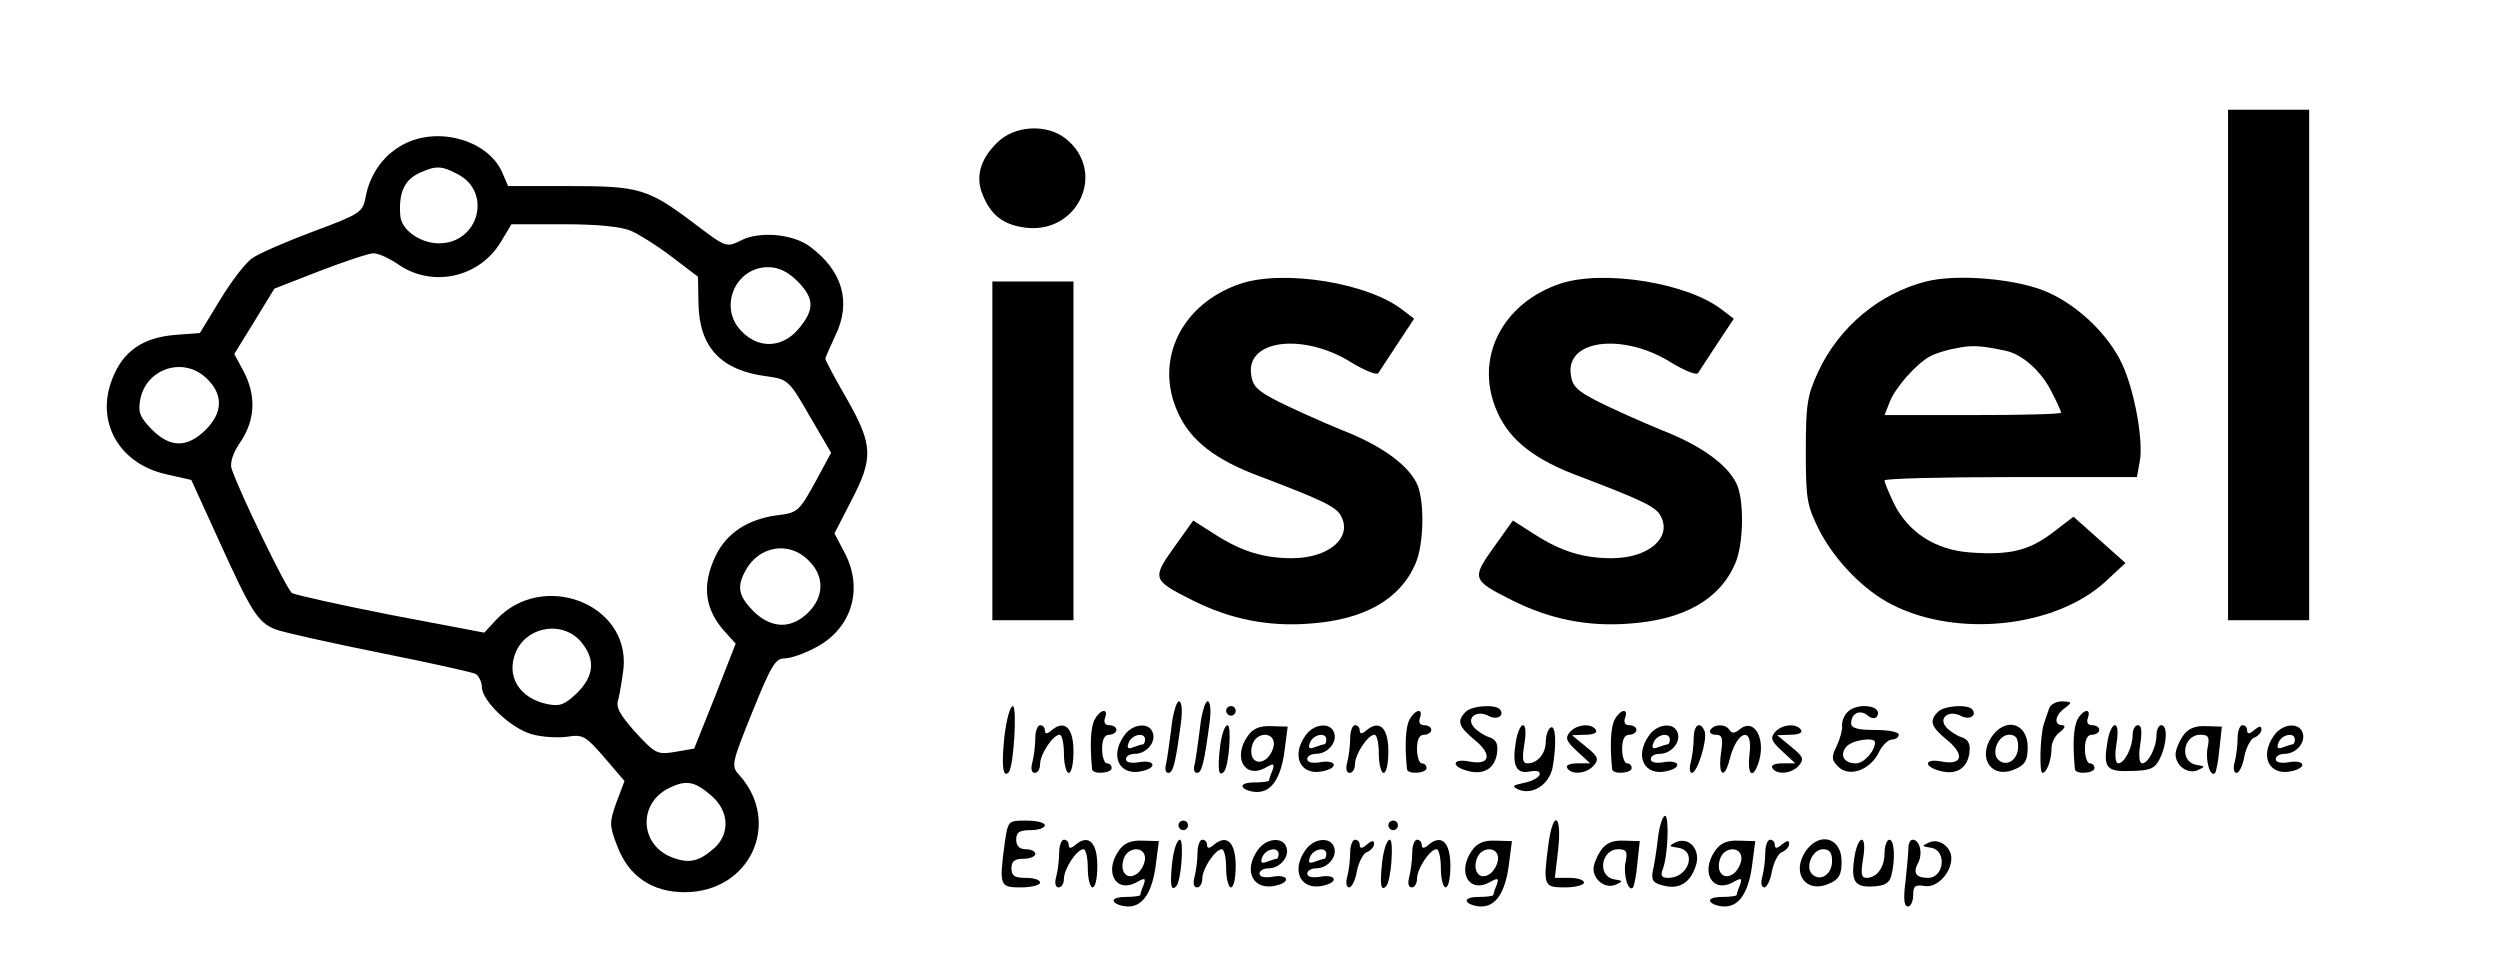 <?xml version="1.0" standalone="no"?>
<!DOCTYPE svg PUBLIC "-//W3C//DTD SVG 20010904//EN"
 "http://www.w3.org/TR/2001/REC-SVG-20010904/DTD/svg10.dtd">
<svg version="1.0" xmlns="http://www.w3.org/2000/svg"
 width="524pt" height="200pt" viewBox="0 0 524 200"
 preserveAspectRatio="xMidYMid meet">

<g transform="translate(0,200) scale(0.1,-0.1)"
fill="#000000" stroke="none">
<path d="M4670 1235 l0 -535 85 0 85 0 0 535 0 535 -85 0 -85 0 0 -535z"/>
<path d="M2090 1701 c-36 -35 -46 -73 -30 -110 17 -42 43 -62 88 -68 112 -15
173 118 85 187 -40 31 -107 27 -143 -9z"/>
<path d="M853 1701 c-46 -21 -78 -64 -87 -116 -6 -30 -12 -34 -109 -70 -56
-21 -114 -46 -128 -56 -15 -10 -45 -50 -68 -88 l-42 -69 -53 -4 c-68 -6 -109
-35 -131 -93 -35 -90 15 -177 113 -199 l53 -12 57 -125 c69 -152 82 -173 119
-188 15 -6 114 -28 218 -49 105 -21 196 -41 203 -45 6 -5 12 -17 12 -27 0 -29
61 -87 105 -99 21 -6 55 -8 75 -5 32 5 38 1 77 -44 l42 -49 -17 -45 c-15 -42
-15 -48 2 -92 24 -63 73 -96 141 -96 137 0 204 145 115 245 -18 19 -17 24 27
133 39 96 48 112 67 112 13 0 42 10 66 23 76 40 101 124 59 201 l-20 38 35 68
c47 90 46 117 -9 214 -25 43 -45 81 -45 84 0 3 10 25 21 49 34 70 15 135 -53
186 -36 27 -107 33 -145 13 -31 -15 -31 -15 -97 35 -98 74 -116 79 -263 79
l-128 0 -13 30 c-29 64 -127 94 -199 61z m106 -66 c73 -37 45 -145 -39 -145
-39 0 -79 28 -81 58 -4 51 10 78 46 92 29 13 43 12 74 -5z m364 -119 c18 -8
56 -32 86 -55 l54 -41 1 -57 c2 -92 48 -140 145 -152 42 -6 45 -8 88 -83 l45
-77 -34 -63 c-33 -60 -37 -63 -79 -68 -61 -8 -106 -37 -129 -85 -30 -62 -23
-114 22 -162 l20 -22 -43 -110 -44 -110 -40 -7 c-38 -6 -41 -4 -83 41 -33 37
-42 53 -36 69 3 12 8 41 11 66 12 135 -169 204 -266 102 l-26 -28 -195 37
c-107 21 -201 42 -208 46 -11 7 -112 215 -127 262 -3 12 4 34 20 56 30 46 32
96 6 146 l-20 37 42 68 42 69 95 37 c52 20 103 37 112 37 9 1 34 -10 54 -24
72 -49 171 -26 215 50 l21 35 109 0 c72 0 121 -5 142 -14z m348 -105 c36 -36
37 -60 3 -100 -33 -40 -83 -43 -119 -6 -50 49 -15 135 55 135 21 0 41 -9 61
-29z m-1236 -206 c33 -33 32 -70 -4 -106 -39 -38 -74 -38 -113 1 -25 26 -29
36 -24 63 13 66 93 91 141 42z m1260 -380 c33 -32 33 -75 -1 -109 -36 -35 -77
-34 -115 3 -31 32 -35 50 -17 84 28 53 92 64 133 22z m-475 -173 c28 -35 25
-69 -10 -104 -26 -25 -36 -29 -62 -24 -59 12 -88 58 -67 109 24 56 102 67 139
19z m269 -318 c39 -32 42 -80 9 -111 -34 -30 -55 -34 -92 -19 -65 27 -68 111
-6 143 37 19 55 16 89 -13z"/>
<path d="M2602 1406 c-125 -41 -184 -160 -133 -271 26 -58 78 -99 173 -134
131 -50 159 -63 169 -83 24 -45 -26 -88 -103 -88 -59 0 -105 14 -160 49 l-47
30 -40 -56 c-47 -66 -46 -69 40 -112 78 -39 158 -55 245 -48 114 8 189 51 221
126 17 39 19 124 5 162 -16 41 -73 84 -158 117 -44 18 -104 45 -134 60 -47 24
-55 33 -58 60 -7 71 112 84 211 22 28 -17 53 -27 56 -22 3 5 21 32 40 61 l35
53 -25 19 c-72 56 -246 84 -337 55z"/>
<path d="M3272 1406 c-125 -41 -184 -160 -133 -271 26 -58 78 -99 173 -134
131 -50 159 -63 169 -83 24 -45 -26 -88 -103 -88 -59 0 -105 14 -160 49 l-47
30 -40 -56 c-47 -66 -46 -69 40 -112 78 -39 158 -55 245 -48 114 8 189 51 221
126 17 39 19 124 5 162 -16 41 -73 84 -158 117 -44 18 -104 45 -134 60 -47 24
-55 33 -58 60 -7 71 112 84 211 22 28 -17 53 -27 56 -22 3 5 21 32 40 61 l35
53 -25 19 c-72 56 -246 84 -337 55z"/>
<path d="M4037 1410 c-98 -25 -182 -95 -226 -189 -23 -50 -26 -68 -26 -166 0
-102 2 -114 29 -168 33 -63 93 -125 153 -155 137 -69 340 -47 445 48 l43 40
-54 48 -55 49 -43 -33 c-50 -38 -90 -48 -173 -42 -73 5 -130 42 -160 102 -11
23 -20 45 -20 49 0 4 119 7 265 7 l264 0 6 33 c8 43 -11 148 -37 204 -28 60
-90 121 -155 150 -61 28 -189 40 -256 23z m166 -145 c35 -7 75 -42 97 -86 11
-21 20 -41 20 -44 0 -3 -83 -5 -185 -5 l-185 0 11 28 c12 30 54 78 84 95 11 6
36 14 55 17 33 7 51 6 103 -5z"/>
<path d="M2080 1055 l0 -355 85 0 85 0 0 355 0 355 -85 0 -85 0 0 -355z"/>
<path d="M2455 473 c-4 -32 -9 -66 -11 -75 -3 -10 -1 -18 5 -18 10 0 15 21 26
103 4 28 2 47 -4 47 -5 0 -13 -26 -16 -57z"/>
<path d="M2515 473 c-4 -32 -9 -66 -11 -75 -3 -10 -1 -18 5 -18 10 0 15 21 26
103 4 28 2 47 -4 47 -5 0 -13 -26 -16 -57z"/>
<path d="M4295 515 c-3 -8 -8 -23 -11 -32 -8 -25 -10 -103 -3 -103 9 0 19 27
19 52 0 12 8 27 18 34 10 8 12 13 5 14 -19 0 -16 21 5 36 16 12 15 13 -6 14
-12 0 -25 -7 -27 -15z"/>
<path d="M2105 454 c-6 -59 -3 -85 9 -73 11 11 18 139 9 139 -6 0 -14 -30 -18
-66z"/>
<path d="M2570 510 c0 -5 5 -10 10 -10 6 0 10 5 10 10 0 6 -4 10 -10 10 -5 0
-10 -4 -10 -10z"/>
<path d="M3072 508 c-19 -19 -15 -31 19 -59 38 -31 32 -54 -12 -45 -36 7 -38
-11 -2 -20 34 -9 57 6 61 39 2 18 -2 27 -17 32 -10 3 -25 13 -32 21 -17 20 7
37 32 23 18 -9 34 2 22 15 -11 10 -58 7 -71 -6z"/>
<path d="M3871 506 c-7 -8 -11 -20 -10 -28 1 -7 -4 -26 -11 -41 -12 -24 -11
-30 3 -44 23 -23 67 -7 85 30 7 15 20 27 28 27 7 0 14 5 14 10 0 6 -22 10 -50
10 -37 0 -50 4 -50 14 0 21 19 30 35 16 7 -6 16 -7 19 -2 15 24 -44 31 -63 8z
m59 -62 c0 -18 -23 -44 -40 -44 -25 0 -35 17 -20 35 12 14 60 21 60 9z"/>
<path d="M4062 508 c-19 -19 -15 -31 19 -59 38 -31 32 -54 -12 -45 -36 7 -38
-11 -2 -20 34 -9 57 6 61 39 2 18 -2 27 -17 32 -10 3 -25 13 -32 21 -17 20 7
37 32 23 18 -9 34 2 22 15 -11 10 -58 7 -71 -6z"/>
<path d="M2295 493 c-9 -15 -11 -54 -6 -105 1 -12 41 -9 41 2 0 6 -4 10 -10
10 -5 0 -10 14 -10 30 0 20 5 30 15 30 8 0 15 5 15 10 0 6 -7 10 -15 10 -9 0
-12 6 -9 15 8 21 -9 19 -21 -2z"/>
<path d="M2955 493 c-9 -15 -11 -54 -6 -105 1 -12 41 -9 41 2 0 6 -4 10 -10
10 -5 0 -10 14 -10 30 0 20 5 30 15 30 8 0 15 5 15 10 0 6 -7 10 -15 10 -9 0
-12 6 -9 15 8 21 -9 19 -21 -2z"/>
<path d="M3385 493 c-9 -15 -11 -54 -6 -105 1 -12 41 -9 41 2 0 6 -4 10 -10
10 -5 0 -10 14 -10 30 0 20 5 30 15 30 8 0 15 5 15 10 0 6 -7 10 -15 10 -9 0
-12 6 -9 15 8 21 -9 19 -21 -2z"/>
<path d="M4355 493 c-9 -15 -11 -54 -6 -105 1 -12 41 -9 41 2 0 6 -4 10 -10
10 -5 0 -10 14 -10 30 0 20 5 30 15 30 8 0 15 5 15 10 0 6 -7 10 -15 10 -9 0
-12 6 -9 15 8 21 -9 19 -21 -2z"/>
<path d="M2170 453 c0 -16 -3 -38 -6 -50 -4 -14 -2 -23 5 -23 6 0 11 8 11 18
0 21 27 62 41 62 5 0 9 -18 9 -40 0 -22 5 -40 10 -40 6 0 10 20 10 45 0 49
-18 67 -45 45 -10 -9 -15 -9 -15 -1 0 6 -4 11 -10 11 -5 0 -10 -12 -10 -27z"/>
<path d="M2356 458 c-31 -44 -9 -86 39 -74 33 8 24 25 -10 18 -15 -2 -25 0
-25 7 0 6 8 11 19 11 24 0 45 25 37 45 -8 22 -43 18 -60 -7z m44 -8 c0 -5 -2
-10 -4 -10 -2 0 -12 -3 -20 -6 -12 -5 -15 -2 -10 10 7 17 34 22 34 6z"/>
<path d="M2557 433 c-5 -46 -3 -62 8 -51 11 10 17 98 8 98 -6 0 -13 -21 -16
-47z"/>
<path d="M2615 457 c-31 -44 -7 -89 36 -67 19 11 21 10 16 -5 -4 -9 -7 -19 -7
-21 0 -2 -14 -4 -31 -4 -17 0 -28 -4 -24 -10 3 -5 17 -10 30 -10 31 0 51 31
58 91 l6 46 -34 1 c-25 1 -39 -5 -50 -21z m55 -16 c0 -10 -7 -24 -15 -31 -21
-17 -39 1 -30 29 8 27 45 28 45 2z"/>
<path d="M2736 458 c-31 -44 -9 -86 39 -74 33 8 24 25 -10 18 -15 -2 -25 0
-25 7 0 6 8 11 19 11 24 0 45 25 37 45 -8 22 -43 18 -60 -7z m44 -8 c0 -5 -2
-10 -4 -10 -2 0 -12 -3 -20 -6 -12 -5 -15 -2 -10 10 7 17 34 22 34 6z"/>
<path d="M2830 453 c0 -16 -3 -38 -6 -50 -4 -14 -2 -23 5 -23 6 0 11 8 11 18
0 21 27 62 41 62 5 0 9 -18 9 -40 0 -22 5 -40 10 -40 6 0 10 20 10 45 0 49
-18 67 -45 45 -10 -9 -15 -9 -15 -1 0 6 -4 11 -10 11 -5 0 -10 -12 -10 -27z"/>
<path d="M3177 444 c-8 -49 1 -67 30 -61 15 3 22 0 20 -7 -2 -6 -17 -14 -33
-17 -24 -5 -26 -7 -11 -14 29 -12 63 10 71 45 9 49 7 92 -4 85 -5 -3 -10 -16
-10 -29 0 -25 -17 -46 -38 -46 -11 0 -12 9 -7 40 4 24 3 40 -3 40 -5 0 -12
-16 -15 -36z"/>
<path d="M3290 465 c-10 -12 -7 -19 16 -40 l27 -25 -27 0 c-16 0 -25 -4 -21
-10 9 -15 41 -12 56 6 11 13 8 19 -17 39 l-29 24 28 1 c16 0 26 4 22 10 -9 15
-41 12 -55 -5z"/>
<path d="M3456 458 c-31 -44 -9 -86 39 -74 33 8 24 25 -10 18 -15 -2 -25 0
-25 7 0 6 8 11 19 11 24 0 45 25 37 45 -8 22 -43 18 -60 -7z m44 -8 c0 -5 -2
-10 -4 -10 -2 0 -12 -3 -20 -6 -12 -5 -15 -2 -10 10 7 17 34 22 34 6z"/>
<path d="M3550 453 c0 -16 -3 -38 -6 -50 -4 -13 -2 -23 2 -23 12 0 33 70 27
87 -9 23 -23 14 -23 -14z"/>
<path d="M3585 470 c-3 -5 1 -10 11 -10 14 0 16 -7 11 -40 -6 -45 7 -55 18
-13 15 62 50 73 42 13 -5 -40 5 -55 17 -24 20 52 -6 102 -38 75 -10 -8 -16 -9
-21 -1 -8 13 -32 13 -40 0z"/>
<path d="M3720 465 c-10 -12 -7 -19 16 -40 l27 -25 -27 0 c-16 0 -25 -4 -21
-10 9 -15 41 -12 56 6 11 13 8 19 -17 39 l-29 24 28 1 c16 0 26 4 22 10 -9 15
-41 12 -55 -5z"/>
<path d="M4174 455 c-30 -46 2 -89 50 -67 21 9 26 19 26 46 0 51 -47 64 -76
21z m56 -20 c0 -28 -25 -44 -42 -27 -15 15 1 52 23 52 14 0 19 -7 19 -25z"/>
<path d="M4417 444 c-9 -54 -2 -62 51 -60 39 1 49 5 59 26 15 30 17 70 3 70
-5 0 -10 -9 -10 -21 0 -25 -17 -59 -30 -59 -6 0 -8 16 -4 40 4 27 3 40 -5 40
-6 0 -11 -9 -11 -21 0 -25 -17 -59 -30 -59 -6 0 -8 16 -4 40 4 24 3 40 -3 40
-6 0 -13 -16 -16 -36z"/>
<path d="M4575 457 c-8 -12 -15 -29 -15 -38 0 -24 26 -43 47 -33 16 7 15 8 -4
11 -36 7 -27 63 9 63 17 0 20 -5 15 -28 -5 -26 6 -63 16 -52 2 3 7 26 9 51 l5
46 -33 1 c-24 1 -38 -5 -49 -21z"/>
<path d="M4690 453 c0 -16 -3 -38 -6 -50 -4 -13 -2 -23 4 -23 5 0 13 15 16 34
4 19 13 37 21 40 8 3 15 11 15 17 0 8 -4 8 -15 -1 -10 -9 -15 -9 -15 -1 0 6
-4 11 -10 11 -5 0 -10 -12 -10 -27z"/>
<path d="M4766 458 c-31 -44 -9 -86 39 -74 33 8 24 25 -10 18 -15 -2 -25 0
-25 7 0 6 8 11 19 11 24 0 45 25 37 45 -8 22 -43 18 -60 -7z m44 -8 c0 -5 -2
-10 -4 -10 -2 0 -12 -3 -20 -6 -12 -5 -15 -2 -10 10 7 17 34 22 34 6z"/>
<path d="M3475 243 c-3 -27 -8 -58 -11 -70 -3 -18 1 -24 22 -29 33 -9 56 5 68
40 12 33 -12 63 -41 51 -16 -8 -16 -9 5 -12 40 -7 21 -63 -21 -63 -14 0 -17 4
-12 18 11 26 14 112 5 112 -5 0 -12 -21 -15 -47z"/>
<path d="M2106 234 c-12 -91 -11 -94 34 -94 22 0 40 5 40 10 0 6 -13 10 -30
10 -23 0 -30 4 -30 20 0 15 7 20 25 20 14 0 25 5 25 10 0 6 -9 10 -20 10 -13
0 -20 7 -20 20 0 16 7 20 30 20 17 0 30 5 30 10 0 6 -17 10 -39 10 -38 0 -38
0 -45 -46z"/>
<path d="M2470 270 c0 -5 5 -10 10 -10 6 0 10 5 10 10 0 6 -4 10 -10 10 -5 0
-10 -4 -10 -10z"/>
<path d="M2910 270 c0 -5 5 -10 10 -10 6 0 10 5 10 10 0 6 -4 10 -10 10 -5 0
-10 -4 -10 -10z"/>
<path d="M3246 234 c-12 -91 -11 -94 34 -94 22 0 40 5 40 10 0 6 -14 10 -30
10 l-31 0 7 60 c8 72 -10 84 -20 14z"/>
<path d="M2220 213 c0 -16 -3 -38 -6 -50 -4 -14 -2 -23 5 -23 6 0 11 8 11 18
0 21 27 62 41 62 5 0 9 -18 9 -40 0 -22 5 -40 10 -40 6 0 10 20 10 45 0 49
-18 67 -45 45 -10 -9 -15 -9 -15 -1 0 6 -4 11 -10 11 -5 0 -10 -12 -10 -27z"/>
<path d="M2345 217 c-31 -44 -7 -89 36 -67 19 11 21 10 16 -5 -4 -9 -7 -19 -7
-21 0 -2 -14 -4 -31 -4 -17 0 -28 -4 -24 -10 3 -5 17 -10 30 -10 31 0 51 31
58 91 l6 46 -34 1 c-25 1 -39 -5 -50 -21z m55 -16 c0 -10 -7 -24 -15 -31 -21
-17 -39 1 -30 29 8 27 45 28 45 2z"/>
<path d="M2457 193 c-5 -46 -3 -62 8 -51 11 10 17 98 8 98 -6 0 -13 -21 -16
-47z"/>
<path d="M2510 213 c0 -16 -3 -38 -6 -50 -4 -14 -2 -23 5 -23 6 0 11 8 11 18
0 21 27 62 41 62 5 0 9 -18 9 -40 0 -22 5 -40 10 -40 6 0 10 20 10 45 0 49
-18 67 -45 45 -10 -9 -15 -9 -15 -1 0 6 -4 11 -10 11 -5 0 -10 -12 -10 -27z"/>
<path d="M2636 218 c-31 -44 -9 -86 39 -74 33 8 24 25 -10 18 -15 -2 -25 0
-25 7 0 6 8 11 19 11 24 0 45 25 37 45 -8 22 -43 18 -60 -7z m44 -8 c0 -5 -2
-10 -4 -10 -2 0 -12 -3 -20 -6 -12 -5 -15 -2 -10 10 7 17 34 22 34 6z"/>
<path d="M2736 218 c-31 -44 -9 -86 39 -74 33 8 24 25 -10 18 -15 -2 -25 0
-25 7 0 6 8 11 19 11 24 0 45 25 37 45 -8 22 -43 18 -60 -7z m44 -8 c0 -5 -2
-10 -4 -10 -2 0 -12 -3 -20 -6 -12 -5 -15 -2 -10 10 7 17 34 22 34 6z"/>
<path d="M2830 213 c0 -16 -3 -38 -6 -50 -4 -13 -2 -23 4 -23 5 0 13 15 16 34
4 19 13 37 21 40 8 3 15 11 15 17 0 8 -4 8 -15 -1 -10 -9 -15 -9 -15 -1 0 6
-4 11 -10 11 -5 0 -10 -12 -10 -27z"/>
<path d="M2897 193 c-5 -46 -3 -62 8 -51 11 10 17 98 8 98 -6 0 -13 -21 -16
-47z"/>
<path d="M2960 213 c0 -16 -3 -38 -6 -50 -4 -14 -2 -23 5 -23 6 0 11 8 11 18
0 21 27 62 41 62 5 0 9 -18 9 -40 0 -22 5 -40 10 -40 6 0 10 20 10 45 0 49
-18 67 -45 45 -10 -9 -15 -9 -15 -1 0 6 -4 11 -10 11 -5 0 -10 -12 -10 -27z"/>
<path d="M3085 217 c-31 -44 -7 -89 36 -67 19 11 21 10 16 -5 -4 -9 -7 -19 -7
-21 0 -2 -14 -4 -31 -4 -17 0 -28 -4 -24 -10 3 -5 17 -10 30 -10 31 0 51 31
58 91 l6 46 -34 1 c-25 1 -39 -5 -50 -21z m55 -16 c0 -10 -7 -24 -15 -31 -21
-17 -39 1 -30 29 8 27 45 28 45 2z"/>
<path d="M3355 217 c-8 -12 -15 -29 -15 -38 0 -24 26 -43 47 -33 16 7 15 8 -4
11 -36 7 -27 63 9 63 17 0 20 -5 15 -28 -5 -26 6 -63 16 -52 2 3 7 26 9 51 l5
46 -33 1 c-24 1 -38 -5 -49 -21z"/>
<path d="M3595 217 c-31 -44 -7 -89 36 -67 19 11 21 10 16 -5 -4 -9 -7 -19 -7
-21 0 -2 -14 -4 -31 -4 -17 0 -28 -4 -24 -10 3 -5 17 -10 30 -10 31 0 51 31
58 91 l6 46 -34 1 c-25 1 -39 -5 -50 -21z m55 -16 c0 -10 -7 -24 -15 -31 -21
-17 -39 1 -30 29 8 27 45 28 45 2z"/>
<path d="M3700 213 c0 -16 -3 -38 -6 -50 -4 -13 -2 -23 4 -23 5 0 13 15 16 34
4 19 13 37 21 40 8 3 15 11 15 17 0 8 -4 8 -15 -1 -10 -9 -15 -9 -15 -1 0 6
-4 11 -10 11 -5 0 -10 -12 -10 -27z"/>
<path d="M3784 215 c-30 -46 2 -89 50 -67 21 9 26 19 26 46 0 51 -47 64 -76
21z m56 -20 c0 -28 -25 -44 -42 -27 -15 15 1 52 23 52 14 0 19 -7 19 -25z"/>
<path d="M3887 204 c-8 -51 0 -64 38 -62 25 1 35 7 39 22 9 34 7 76 -4 76 -5
0 -10 -13 -10 -28 0 -30 -16 -52 -38 -52 -11 0 -12 9 -7 40 4 24 3 40 -3 40
-5 0 -12 -16 -15 -36z"/>
<path d="M4000 223 c0 -10 -3 -42 -6 -70 -5 -37 -3 -53 5 -53 6 0 11 11 11 24
0 19 4 22 24 19 25 -5 56 27 56 58 0 24 -26 43 -47 33 -16 -7 -15 -8 5 -11 33
-6 27 -63 -7 -63 -25 0 -32 10 -21 31 11 19 4 49 -11 49 -5 0 -9 -8 -9 -17z"/>
</g>
</svg>
